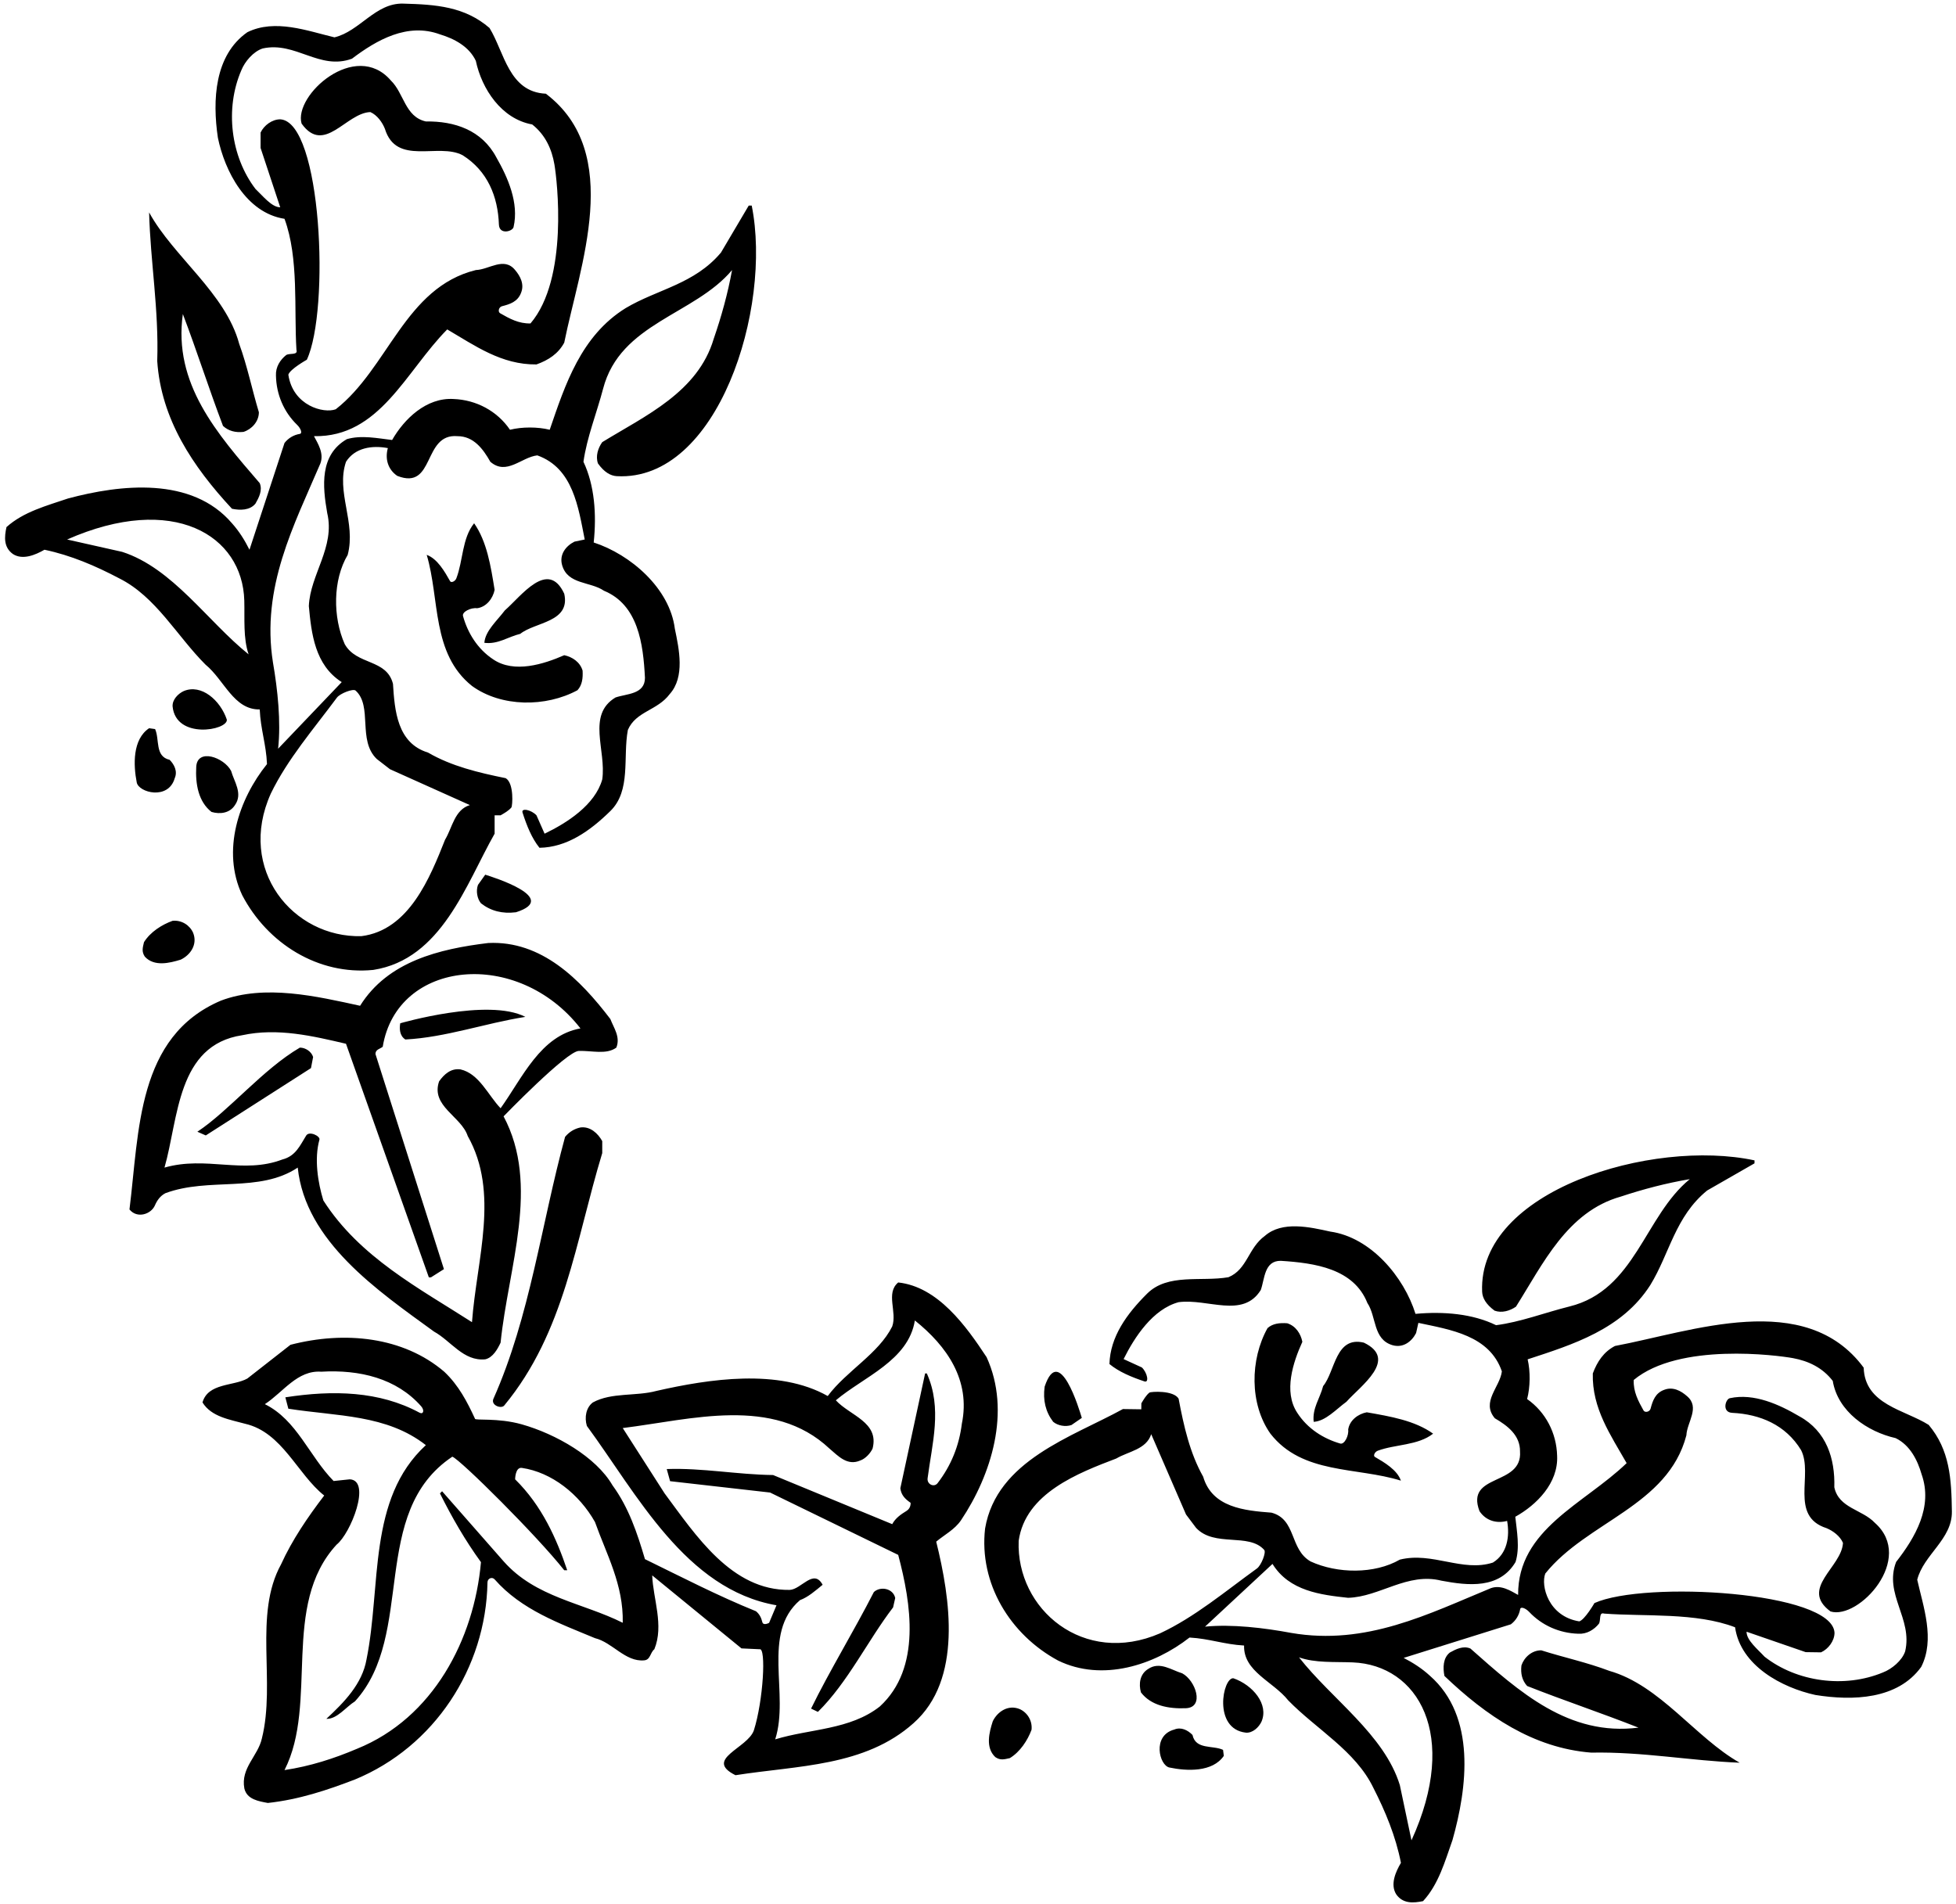 <?xml version="1.0" encoding="UTF-8"?>
<svg xmlns="http://www.w3.org/2000/svg" xmlns:xlink="http://www.w3.org/1999/xlink" width="458pt" height="446pt" viewBox="0 0 458 446" version="1.1">
<g id="surface1">
<path style=" stroke:none;fill-rule:nonzero;fill:rgb(0%,0%,0%);fill-opacity:1;" d="M 48.117 155.648 C 52.516 159.246 54.715 166.246 60.816 166.148 C 61.016 170.848 62.316 174.246 62.516 178.945 C 55.914 187.148 51.816 199.246 56.715 209.648 C 62.617 220.945 74.516 228.445 87.414 227.148 C 103.414 224.648 109.117 207.047 115.816 195.246 L 115.816 190.945 L 117.215 190.945 C 118.074 190.445 119.09 189.891 119.742 189.102 C 120 188.789 120.414 183.445 118.414 182.246 C 112.016 180.945 105.715 179.445 100.215 176.246 C 93.016 174.047 92.414 166.445 92.016 160.148 C 90.516 154.246 83.516 155.848 80.715 150.848 C 77.914 144.547 77.914 135.848 81.414 129.945 C 83.414 122.348 78.617 115.246 81.016 108.148 C 83.117 104.848 87.117 104.246 90.816 104.945 C 90.117 107.445 90.816 109.945 93.016 111.445 C 101.914 114.945 98.914 101.445 107.117 102.148 C 110.914 102.148 113.117 105.148 114.816 108.148 C 118.617 111.445 122.117 107.047 125.816 106.648 C 134.215 109.648 135.414 118.848 136.914 126.348 L 134.516 126.848 C 132.516 127.848 130.914 129.848 131.617 132.348 C 132.914 136.945 138.215 136.148 141.414 138.348 C 149.414 141.648 150.617 150.746 151.016 158.746 C 151.016 162.648 146.715 162.445 144.117 163.348 C 137.316 167.445 142.016 175.746 141.016 182.547 C 139.316 188.547 132.715 192.746 127.516 195.246 L 125.617 190.945 C 124.414 189.648 121.984 189.145 122.355 190.301 C 123.324 193.328 124.508 196.305 126.316 198.547 C 132.715 198.445 138.117 194.648 142.914 189.945 C 147.816 185.148 145.816 177.348 147.016 170.945 C 148.914 166.547 153.914 166.445 156.816 162.547 C 160.414 158.547 159.016 152.047 158.016 147.246 C 156.816 137.746 147.617 129.848 139.016 127.047 C 139.715 120.445 139.215 113.648 136.617 108.148 C 137.414 102.445 139.715 96.746 141.215 91.047 C 145.215 75.648 162.617 73.746 171.414 63.246 C 170.414 68.746 168.914 74.148 167.117 79.348 C 163.414 91.848 151.117 97.348 141.016 103.547 C 140.016 104.945 139.414 106.848 140.016 108.547 C 141.488 110.598 142.961 111.434 144.422 111.516 C 168.098 112.805 180.848 72.246 176.016 48.148 L 175.316 48.148 L 168.816 59.148 C 162.617 66.547 153.914 67.746 146.516 72.148 C 136.016 78.648 132.316 90.148 128.715 100.648 C 125.914 99.945 122.215 99.945 119.414 100.648 C 116.414 96.246 111.516 93.648 106.215 93.445 C 99.816 93.047 94.617 98.148 91.816 103.047 C 88.414 102.648 84.617 101.848 81.215 102.848 C 74.816 106.547 75.516 113.848 76.617 120.148 C 78.516 128.148 72.617 134.547 72.316 141.945 C 72.914 148.348 73.715 155.746 80.016 159.746 L 65.117 175.348 C 65.816 169.047 65.016 161.547 63.914 155.148 C 61.117 137.547 68.816 123.047 75.016 108.547 C 75.914 106.148 74.414 103.848 73.516 102.148 C 88.914 102.445 95.016 86.945 104.715 77.148 C 111.215 80.945 117.414 85.445 125.617 85.348 C 128.414 84.348 130.715 82.848 132.117 80.246 C 135.715 62.348 146.117 35.848 127.816 21.945 C 119.117 21.547 118.117 12.246 114.617 6.547 C 108.816 1.547 102.117 1.047 94.414 0.848 C 87.914 0.648 84.215 7.348 78.316 8.746 C 72.016 7.246 64.414 4.348 57.914 7.547 C 50.215 12.945 49.715 23.445 51.016 32.246 C 52.617 40.047 57.617 49.848 66.617 51.246 C 70.016 60.445 68.816 72.445 69.414 81.945 C 69.816 83.246 67.816 82.648 67.016 83.148 C 65.617 84.246 64.516 85.945 64.617 87.945 C 64.695 92.379 66.465 96.5 69.582 99.512 C 70.402 100.305 70.887 101.504 70.188 101.617 C 68.82 101.848 67.543 102.555 66.617 103.746 L 58.414 128.746 C 57.316 126.547 56.016 124.445 54.316 122.547 C 44.914 111.547 28.215 113.445 15.914 116.746 C 10.914 118.445 5.516 119.848 1.516 123.445 C 1.016 125.746 0.816 128.148 3.016 129.746 C 5.316 131.246 8.316 129.945 10.414 128.746 C 16.617 130.047 22.414 132.547 27.914 135.445 C 36.516 139.746 41.414 148.945 48.117 155.648 Z M 67.516 87.746 C 67.914 86.445 71.848 84.246 71.848 84.246 C 77.266 72.598 75.332 28.484 65.617 27.945 C 63.715 27.945 61.816 29.348 61.016 31.047 L 61.016 34.648 L 65.617 48.547 C 63.617 48.547 61.516 45.848 59.816 44.246 C 54.016 36.648 52.617 25.445 56.516 16.445 C 57.316 14.445 59.316 12.047 61.516 11.348 C 69.215 9.648 74.816 16.547 82.414 13.746 C 88.215 9.348 95.414 5.246 103.016 8.047 C 106.316 9.047 109.816 10.848 111.414 14.246 C 112.816 20.848 117.414 27.848 124.617 29.148 C 127.707 31.59 129.207 34.926 129.82 38.527 C 130.441 42.148 133.184 65.246 124.215 75.746 C 121.473 75.824 119.281 74.613 117.113 73.363 C 116.516 73.02 116.785 71.906 117.547 71.715 C 119.402 71.242 121.234 70.672 122.016 68.547 C 122.816 66.547 121.816 64.648 120.617 63.246 C 118.016 60.047 114.516 63.148 111.414 63.246 C 94.816 67.348 90.914 86.246 78.617 95.848 C 75.781 96.91 68.586 95.016 67.516 87.746 Z M 63.414 185.848 C 67.301 177.809 73.453 170.707 78.898 163.371 C 79.617 162.402 82.688 161.207 83.266 161.73 C 87.309 165.398 83.664 173.371 88.215 177.746 L 91.316 180.148 L 110.016 188.547 C 106.414 189.648 105.914 193.848 104.215 196.648 C 100.715 205.445 95.816 217.848 84.617 219.246 C 68.613 219.645 55.398 203.641 63.414 185.848 Z M 15.715 126.348 C 40.629 115.379 56.801 125.402 57.203 140.672 C 57.316 144.945 56.914 149.445 58.215 153.246 C 48.617 145.547 40.414 133.047 28.617 129.246 Z M 86.715 26.246 C 81.016 26.445 75.914 36.348 70.617 28.945 C 68.703 22.336 83.23 9.234 91.516 18.848 C 94.617 21.848 94.816 27.348 99.715 28.445 C 106.414 28.348 112.816 30.445 116.215 36.848 C 118.922 41.582 121.555 47.531 120.25 53.184 C 120.012 54.219 116.91 55.062 116.82 52.582 C 116.59 46.051 114.188 40.043 108.316 36.348 C 102.617 33.348 92.816 38.945 90.117 30.148 C 89.516 28.648 88.316 26.945 86.715 26.246 Z M 42.816 73.547 C 40.516 89.848 50.816 101.547 60.816 113.148 C 61.516 114.848 60.617 116.547 59.816 117.945 C 58.516 119.547 56.215 119.547 54.316 119.148 C 45.117 109.246 37.715 98.148 36.816 84.547 C 37.215 72.547 35.215 61.246 34.914 49.746 C 40.617 60.148 52.816 68.648 56.016 80.547 C 57.914 85.746 59.016 91.246 60.617 96.547 C 60.617 98.746 58.914 100.547 57.016 101.148 C 55.117 101.348 53.516 100.945 52.215 99.746 C 48.914 91.047 46.117 82.246 42.816 73.547 Z M 111.016 122.547 C 114.016 126.848 114.914 132.547 115.816 138.148 C 115.414 140.148 113.914 142.148 111.715 142.445 C 110.316 142.246 108.137 143.266 108.414 144.273 C 109.496 148.188 111.777 151.98 115.516 154.445 C 120.414 157.746 127.316 155.547 132.117 153.445 C 134.016 153.848 135.816 155.047 136.414 157.047 C 136.516 158.848 136.316 160.445 135.215 161.648 C 127.816 165.648 117.414 165.648 110.516 160.648 C 101.016 153.047 103.016 140.348 99.914 129.945 C 102.414 130.848 104.117 133.848 105.414 136.148 C 105.715 136.547 106.594 136.117 106.852 135.453 C 108.445 131.32 108.172 126.078 111.016 122.547 Z M 113.414 150.547 C 113.617 147.746 116.414 145.348 118.215 142.945 C 122.016 139.648 128.316 130.848 132.117 139.047 C 133.617 145.746 125.316 145.648 121.816 148.445 C 118.914 149.148 116.617 150.945 113.414 150.547 Z M 40.414 165.445 C 40.316 163.848 41.715 162.445 43.016 161.848 C 47.141 160.102 51.602 164.004 53.117 168.547 C 53.316 171.047 41.184 173.246 40.414 165.445 Z M 32.016 183.246 C 31.215 179.148 31.016 173.148 34.914 170.547 L 36.316 170.746 C 37.414 173.148 36.215 177.148 39.715 177.945 C 40.816 179.047 41.617 180.648 40.914 182.246 C 39.426 187.453 32.469 185.633 32.016 183.246 Z M 45.949 179.586 C 46.191 175.137 52.477 177.383 54.117 180.547 C 54.816 183.047 56.914 185.848 55.016 188.547 C 53.816 190.445 51.516 190.746 49.516 190.148 C 46.473 187.762 45.73 183.684 45.949 179.586 Z M 113.617 204.848 C 115.492 205.438 131.195 210.348 120.816 213.648 C 117.617 214.047 114.914 213.348 112.617 211.547 C 111.715 210.445 111.414 208.648 111.914 207.246 Z M 33.914 224.047 C 33.117 222.848 33.414 221.945 33.715 220.648 C 35.215 218.246 37.914 216.547 40.414 215.648 C 42.516 215.445 44.414 216.648 45.215 218.445 C 46.316 221.148 44.617 223.648 42.316 224.746 C 39.715 225.547 36.117 226.445 33.914 224.047 Z M 101.617 311.848 C 105.617 314.047 108.516 318.848 113.617 318.348 C 115.414 317.945 116.516 315.945 117.215 314.445 C 119.016 296.746 126.516 277.547 117.914 261.445 C 117.914 261.445 132.633 246.227 135.512 246.125 C 138.566 246.016 141.953 247.066 144.316 245.348 C 145.316 242.848 143.715 240.746 142.914 238.648 C 135.816 229.348 126.816 220.246 114.316 220.848 C 102.816 222.246 90.816 225.148 84.316 235.547 C 74.215 233.348 62.016 230.445 51.715 234.348 C 32.016 242.746 32.617 264.945 30.316 283.246 C 32.121 285.469 35.383 284.363 36.277 282.289 C 36.773 281.141 37.496 280.09 38.715 279.445 C 48.914 275.648 60.715 279.445 69.715 273.445 C 71.516 290.746 88.414 302.246 101.617 311.848 Z M 66.117 271.547 C 56.914 275.047 48.316 270.648 38.516 273.445 C 41.816 261.945 41.414 244.746 56.715 242.445 C 65.016 240.648 73.316 242.648 81.016 244.445 L 100.414 299.148 L 100.914 299.148 L 103.949 297.227 L 87.914 246.848 C 87.914 245.746 89.016 245.648 89.617 245.148 C 92.98 224.695 121.238 221.977 135.914 240.848 C 126.516 242.547 122.316 252.445 117.215 259.547 C 114.316 256.547 112.215 251.445 107.816 250.445 C 105.617 250.148 104.016 251.547 102.816 253.246 C 100.816 259.047 108.016 261.445 109.516 266.047 C 117.016 279.348 111.617 294.848 110.516 309.648 C 98.215 301.746 84.215 294.445 75.715 281.148 C 74.445 277.004 73.535 271.426 74.797 266.898 C 75.027 266.074 72.418 264.789 71.695 265.941 C 70.25 268.254 69.25 270.746 66.117 271.547 Z M 123.016 238.148 C 113.516 239.648 104.414 242.945 94.914 243.445 C 93.516 242.547 93.516 240.848 93.715 239.648 C 93.715 239.648 114.316 233.648 123.016 238.148 Z M 72.816 250.148 L 48.184 265.914 L 46.215 265.047 C 53.617 260.148 61.516 250.445 70.215 245.348 C 71.516 245.348 72.914 246.246 73.316 247.547 Z M 141.016 267.246 L 141.016 270.047 C 134.734 290.695 132.258 311.98 118.074 329.156 C 117.352 330.031 114.867 329.09 115.535 327.59 C 124.109 308.352 126.75 286.652 132.316 266.246 C 133.316 265.047 134.516 264.348 135.914 264.047 C 138.215 263.746 140.016 265.445 141.016 267.246 Z M 231.016 317.848 C 226.215 310.547 219.617 301.348 210.316 300.348 C 207.316 302.848 210.117 307.246 208.914 310.648 C 205.715 317.047 198.215 321.047 193.816 326.945 C 182.316 320.445 166.016 322.945 153.715 325.746 C 148.914 327.047 143.215 326.047 138.816 328.445 C 137.215 329.648 136.816 331.945 137.414 333.945 C 149.117 349.848 160.516 372.246 181.816 375.949 L 180.086 380.066 C 180.086 380.066 178.715 380.82 178.492 379.871 C 178.266 378.922 177.867 378.047 177.016 377.348 C 168.117 373.746 159.617 369.348 151.016 365.148 C 149.215 359.047 147.215 353.047 143.414 347.848 C 139.566 341.199 130.133 335.824 122.184 333.578 C 116.496 331.977 111.09 332.746 111.215 332.246 C 109.414 328.348 107.414 324.445 104.016 321.246 C 94.414 313.047 80.715 311.648 68.016 314.945 L 57.914 322.848 C 54.715 324.648 48.715 323.848 47.414 328.445 C 49.516 331.848 53.816 332.445 57.414 333.445 C 66.117 335.445 69.617 345.246 75.914 350.246 C 72.016 355.348 68.414 360.648 65.816 366.348 C 59.316 378.148 64.617 393.949 61.316 407.148 C 60.414 411.246 56.316 414.047 57.215 418.848 C 57.816 421.449 60.617 421.848 62.715 422.246 C 70.016 421.449 76.617 419.246 83.117 416.746 C 101.648 409.105 113.793 390.695 114.145 370.582 C 114.16 369.641 115.234 369.215 115.828 369.891 C 122.105 377.039 131.004 380.176 139.316 383.648 C 143.414 384.648 146.414 389.246 150.816 388.848 C 152.316 388.746 152.215 387.047 153.215 386.246 C 155.516 380.648 152.914 374.449 152.715 368.949 L 173.617 386.047 L 177.848 386.246 C 179.449 385.746 178.715 398.348 176.516 405.246 C 175.051 409.465 164.715 411.996 172.215 415.746 C 186.816 413.449 202.516 413.746 213.914 403.547 C 225.414 393.348 222.516 374.348 219.215 361.047 C 221.117 359.449 223.516 358.246 225.016 356.047 C 232.113 345.445 236.816 330.547 231.016 317.848 Z M 117.914 365.648 L 103.516 349.246 L 103.016 349.746 C 105.816 355.348 108.914 360.746 112.617 365.848 C 111.016 383.949 101.414 402.348 83.617 409.547 C 78.215 411.848 72.617 413.648 66.617 414.547 C 74.617 398.848 65.715 375.949 78.816 361.746 C 82.117 359.148 87.016 346.746 81.914 346.449 L 78.117 346.848 C 72.414 341.047 69.516 332.547 62.016 328.848 C 66.316 326.047 69.617 320.848 75.215 321.246 C 84.227 320.723 92.855 322.801 98.625 329.355 C 99.449 330.297 99.133 331.328 98.223 330.84 C 88.828 325.777 78.027 325.516 66.816 327.246 L 67.516 329.914 C 79.016 331.715 90.516 331.246 99.715 338.445 C 86.016 351.047 89.316 371.449 85.816 388.648 C 84.816 394.348 80.617 398.648 76.414 402.547 C 78.914 402.648 81.016 399.746 83.117 398.449 C 97.414 382.746 86.316 354.246 105.914 341.148 C 107.816 341.848 125.816 359.746 132.117 367.746 L 132.816 367.746 C 130.316 360.348 126.914 352.648 120.617 346.449 C 120.617 346.449 120.625 343.547 122.203 343.777 C 129.18 344.797 135.645 349.922 139.316 356.449 C 142.016 364.047 146.016 371.148 145.816 380.047 C 136.414 375.348 125.414 374.148 117.914 365.648 Z M 225.215 333.445 C 224.582 338.598 222.691 343.25 219.543 347.344 C 218.719 348.418 217.016 347.625 217.199 346.207 C 218.246 338.07 220.68 329.824 217.016 321.648 L 216.617 321.648 L 210.816 348.547 C 211.016 350.148 211.914 351.047 213.215 351.949 C 213.215 351.949 213.348 353.18 212.27 353.844 C 210.945 354.656 209.688 355.516 208.914 356.949 L 181.016 345.445 C 172.617 345.348 164.414 343.746 156.117 344.047 L 156.902 346.887 L 180.316 349.547 L 210.316 364.148 C 213.316 375.449 215.816 390.648 206.016 399.648 C 199.016 405.148 189.715 404.848 181.516 407.348 C 184.914 396.746 178.215 382.547 187.316 374.746 C 189.215 374.047 190.914 372.547 192.617 371.148 C 190.516 367.246 187.617 372.246 184.914 372.348 C 171.316 372.547 162.914 359.547 155.617 349.746 L 145.816 334.445 C 161.914 332.445 181.016 326.848 194.215 339.246 C 196.316 341.047 198.414 343.348 201.414 342.047 C 202.617 341.648 203.816 340.348 204.316 339.246 C 205.914 333.047 199.016 331.547 195.715 327.945 C 202.215 322.445 212.715 318.648 214.215 309.246 C 221.715 315.246 227.316 323.246 225.215 333.445 Z M 189.914 400.148 C 194.215 391.348 199.914 382.047 204.617 372.848 C 206.117 371.449 209.117 371.949 209.617 374.246 L 209.117 376.449 C 203.215 384.148 198.516 394.016 191.516 400.914 Z M 457.035 353.977 C 456.938 346.273 456.527 339.566 451.605 333.703 C 445.953 330.125 436.664 329.004 436.383 320.297 C 422.727 301.812 396.09 311.859 378.145 315.223 C 375.523 316.59 373.996 318.867 372.957 321.656 C 372.746 329.852 377.164 336.113 380.879 342.66 C 370.949 352.23 355.371 358.125 355.469 373.527 C 353.777 372.605 351.5 371.074 349.09 371.941 C 334.508 377.949 319.906 385.457 302.344 382.422 C 295.961 381.234 288.469 380.336 282.16 380.953 L 297.957 366.262 C 301.875 372.613 309.262 373.512 315.652 374.199 C 323.059 373.996 329.535 368.18 337.508 370.188 C 343.793 371.371 351.086 372.168 354.867 365.816 C 355.914 362.43 355.164 358.621 354.809 355.219 C 359.746 352.48 364.914 347.352 364.602 340.945 C 364.473 335.645 361.938 330.711 357.578 327.652 C 358.312 324.859 358.363 321.16 357.699 318.352 C 368.246 314.891 379.797 311.344 386.434 300.934 C 390.934 293.59 392.246 284.906 399.73 278.809 L 410.816 272.453 L 410.824 271.754 C 386.789 266.602 346.07 278.809 347.043 302.5 C 347.105 303.965 347.922 305.445 349.953 306.949 C 351.645 307.57 353.551 306.996 354.965 306.016 C 361.297 295.996 366.961 283.77 379.508 280.238 C 384.734 278.508 390.152 277.078 395.664 276.152 C 385.051 284.812 382.918 302.184 367.465 305.98 C 361.746 307.402 356.016 309.629 350.305 310.352 C 344.84 307.68 338.047 307.09 331.441 307.703 C 328.754 299.066 320.977 289.762 311.492 288.434 C 306.707 287.371 300.227 285.887 296.18 289.43 C 292.242 292.277 292.074 297.277 287.648 299.117 C 281.234 300.234 273.461 298.129 268.598 302.965 C 263.836 307.703 259.961 313.051 259.777 319.449 C 261.996 321.289 264.957 322.508 267.973 323.52 C 269.121 323.902 268.652 321.469 267.367 320.25 L 263.094 318.293 C 265.66 313.129 269.949 306.586 275.973 304.965 C 282.785 304.055 291.02 308.863 295.211 302.117 C 296.145 299.531 296.004 295.23 299.902 295.281 C 307.895 295.785 316.98 297.109 320.172 305.152 C 322.328 308.379 321.461 313.672 326.039 315.031 C 328.531 315.766 330.555 314.191 331.578 312.203 L 332.113 309.812 C 339.59 311.41 348.773 312.73 351.664 321.172 C 351.215 324.867 346.766 328.309 350.016 332.152 C 352.992 333.891 355.965 336.129 355.914 339.93 C 356.504 348.141 343.047 344.961 346.426 353.906 C 347.898 356.125 350.387 356.859 352.895 356.191 C 353.547 359.898 352.895 363.891 349.566 365.949 C 342.438 368.254 335.398 363.359 327.773 365.258 C 321.828 368.68 313.129 368.562 306.867 365.68 C 301.902 362.812 303.598 355.836 297.719 354.258 C 291.422 353.773 283.832 353.074 281.727 345.844 C 278.602 340.301 277.184 333.98 275.973 327.566 C 274.797 325.551 269.449 325.895 269.133 326.145 C 268.336 326.789 267.77 327.797 267.254 328.648 L 267.234 330.051 L 262.938 329.992 C 251.051 336.535 233.375 342 230.66 357.965 C 229.191 370.848 236.531 382.848 247.754 388.895 C 258.086 393.934 270.238 389.996 278.527 383.504 C 283.223 383.77 286.605 385.113 291.305 385.375 C 291.121 391.473 298.094 393.766 301.633 398.215 C 308.242 405.004 317.379 410.023 321.562 418.68 C 324.391 424.219 326.812 430.051 328.031 436.27 C 326.801 438.352 325.465 441.336 326.934 443.652 C 328.504 445.875 330.906 445.707 333.211 445.238 C 336.863 441.285 338.336 435.906 340.102 430.93 C 343.566 418.672 345.688 402 334.812 392.453 C 332.938 390.73 330.855 389.402 328.668 388.273 L 353.773 380.406 C 354.98 379.492 355.703 378.227 355.949 376.859 C 356.074 376.164 357.266 376.664 358.051 377.496 C 361.02 380.652 365.117 382.477 369.547 382.613 C 371.547 382.742 373.262 381.664 374.379 380.281 C 374.891 379.484 374.316 377.477 375.609 377.895 C 385.102 378.621 397.117 377.582 406.27 381.102 C 407.551 390.121 417.285 395.25 425.062 396.953 C 433.844 398.371 444.348 398.012 449.852 390.383 C 453.137 383.926 450.34 376.289 448.922 369.969 C 450.398 364.09 457.148 360.477 457.035 353.977 Z M 271.641 382.512 C 253.742 390.293 237.914 376.867 238.523 360.871 C 240.074 349.691 252.535 344.953 261.383 341.574 C 264.203 339.91 268.41 339.465 269.559 335.883 L 277.711 354.691 L 280.066 357.824 C 284.383 362.43 292.402 358.895 296.016 362.984 C 296.531 363.57 295.301 366.621 294.32 367.328 C 286.91 372.68 279.73 378.734 271.641 382.512 Z M 330.5 431 L 327.773 418.062 C 324.129 406.215 311.738 397.848 304.168 388.145 C 307.949 389.496 312.453 389.156 316.727 389.324 C 331.992 389.93 341.801 406.238 330.5 431 Z M 446.098 386.734 C 445.371 388.922 442.941 390.891 440.934 391.664 C 431.883 395.445 420.703 393.895 413.18 387.996 C 411.602 386.273 408.93 384.141 408.957 382.141 L 422.797 386.922 L 426.395 386.973 C 428.105 386.195 429.531 384.312 429.555 382.414 C 429.145 372.691 385.062 370.168 373.344 375.43 C 373.344 375.43 371.09 379.336 369.785 379.719 C 362.531 378.551 360.73 371.332 361.836 368.512 C 371.598 356.34 390.547 352.691 394.867 336.148 C 395.008 333.051 398.156 329.59 394.988 326.949 C 393.605 325.73 391.719 324.703 389.711 325.477 C 387.574 326.23 386.98 328.055 386.484 329.902 C 386.277 330.664 385.164 330.918 384.828 330.312 C 383.605 328.129 382.422 325.926 382.539 323.184 C 393.156 314.355 416.215 317.402 419.828 318.07 C 423.422 318.734 426.738 320.277 429.141 323.402 C 430.344 330.617 437.281 335.312 443.863 336.801 C 447.242 338.445 448.996 341.969 449.949 345.281 C 452.648 352.918 448.453 360.062 443.977 365.805 C 441.078 373.367 447.902 379.055 446.098 386.734 Z M 428.621 377.398 C 421.293 372.004 431.262 367.035 431.535 361.336 C 430.855 359.727 429.172 358.504 427.68 357.887 C 418.918 355.07 424.648 345.344 421.723 339.605 C 418.105 333.688 412.129 331.203 405.605 330.883 C 403.125 330.762 404.008 327.672 405.047 327.449 C 410.719 326.219 416.629 328.93 421.328 331.699 C 427.684 335.184 429.699 341.609 429.508 348.309 C 430.543 353.223 436.039 353.496 438.996 356.637 C 448.5 365.051 435.203 379.402 428.621 377.398 Z M 376.832 391.312 C 388.688 394.672 397.023 406.98 407.348 412.82 C 395.855 412.367 384.582 410.219 372.578 410.457 C 358.988 409.379 347.988 401.832 338.215 392.5 C 337.84 390.594 337.867 388.293 339.484 387.016 C 340.895 386.234 342.609 385.355 344.301 386.078 C 355.766 396.234 367.328 406.688 383.656 404.605 C 375 401.188 366.238 398.273 357.582 394.855 C 356.398 393.539 356.023 391.938 356.246 390.039 C 356.871 388.148 358.695 386.473 360.895 386.5 C 366.172 388.172 371.656 389.344 376.832 391.312 Z M 304.949 314.25 C 302.785 319.02 300.496 325.891 303.73 330.836 C 306.145 334.605 309.906 336.938 313.809 338.07 C 314.812 338.363 315.859 336.195 315.68 334.797 C 316.008 332.598 318.027 331.125 320.031 330.754 C 325.621 331.727 331.309 332.703 335.566 335.758 C 331.996 338.555 326.762 338.211 322.605 339.754 C 321.941 340 321.496 340.871 321.895 341.18 C 324.176 342.508 327.152 344.246 328.02 346.762 C 317.66 343.52 304.938 345.352 297.465 335.754 C 292.555 328.785 292.695 318.387 296.793 311.039 C 298.008 309.957 299.609 309.777 301.406 309.902 C 303.398 310.527 304.574 312.344 304.949 314.25 Z M 315.266 328.289 C 312.84 330.055 310.402 332.824 307.602 332.988 C 307.242 329.781 309.074 327.508 309.812 324.617 C 312.66 321.152 312.672 312.852 319.348 314.441 C 327.496 318.352 318.613 324.531 315.266 328.289 Z M 295.367 403.23 C 294.746 404.523 293.328 405.902 291.73 405.781 C 283.941 404.91 286.305 392.809 288.801 393.043 C 293.324 394.617 297.164 399.129 295.367 403.23 Z M 286.379 409.812 L 286.559 411.215 C 283.906 415.078 277.91 414.801 273.82 413.945 C 271.445 413.461 269.715 406.477 274.941 405.059 C 276.551 404.379 278.141 405.203 279.223 406.316 C 279.977 409.828 283.992 408.68 286.379 409.812 Z M 267.156 396.355 C 266.582 394.348 266.91 392.051 268.828 390.875 C 271.555 389.012 274.324 391.148 276.816 391.883 C 279.961 393.562 282.121 399.879 277.668 400.059 C 273.566 400.227 269.5 399.43 267.156 396.355 Z M 246.598 332.977 C 244.828 330.652 244.164 327.941 244.605 324.746 C 248.043 314.414 252.742 330.18 253.309 332.066 L 250.887 333.734 C 249.48 334.215 247.684 333.891 246.598 332.977 Z M 241.535 405.113 C 240.602 407.602 238.867 410.281 236.449 411.746 C 235.145 412.031 234.238 412.32 233.051 411.504 C 230.68 409.27 231.629 405.684 232.465 403.094 C 233.594 400.809 236.113 399.145 238.801 400.277 C 240.59 401.102 241.766 403.02 241.535 405.113 "/>
</g>
</svg>
